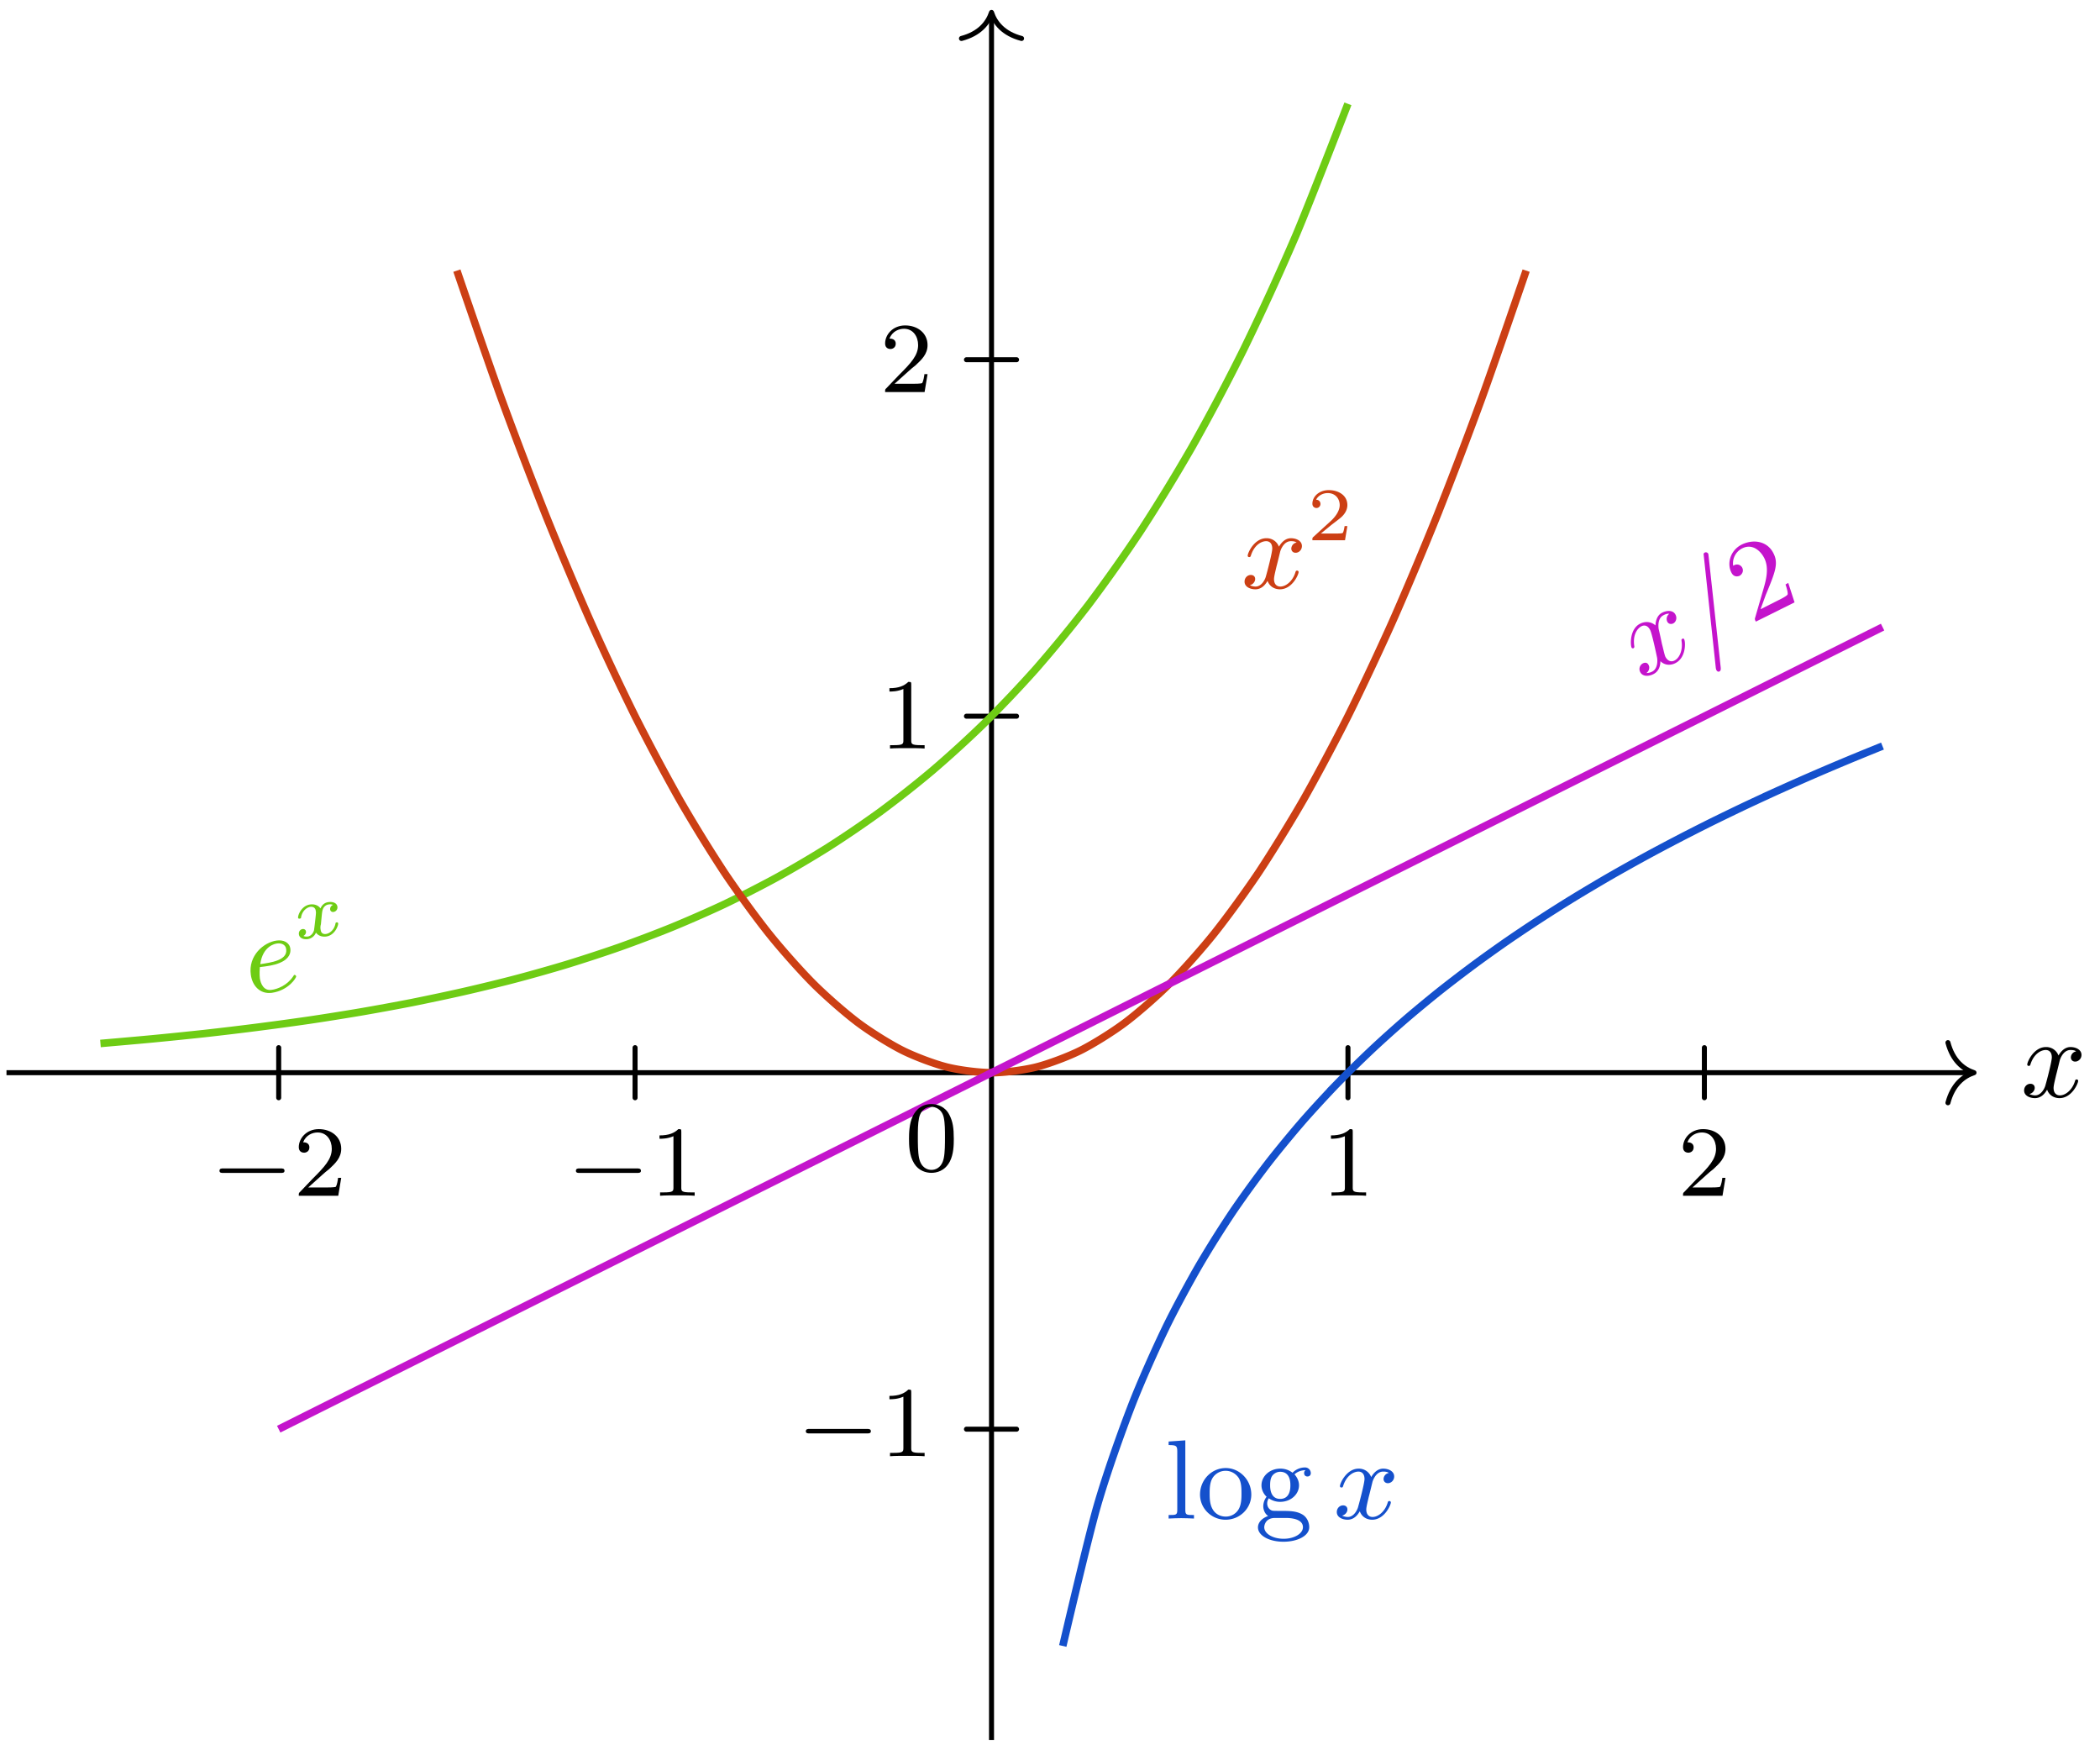 <svg xmlns="http://www.w3.org/2000/svg" xmlns:xlink="http://www.w3.org/1999/xlink" width="222.687" height="186.099" viewBox="0 0 167.015 139.574" version="1.2"><defs><symbol overflow="visible" id="b"><path style="stroke:none" d="m1.656-6.219-1.328.094v.281c.61 0 .688.063.688.5v4.657c0 .406-.094.406-.688.406V0c.422-.016.594-.031 1-.031.422 0 .578.015 1.016.031v-.281c-.594 0-.688 0-.688-.406Zm0 0"/></symbol><symbol overflow="visible" id="c"><path style="stroke:none" d="M4.344-1.906c0-1.172-.938-2.11-2.032-2.11-1.14 0-2.046.954-2.046 2.11 0 1.11.921 2 2.03 2 1.142 0 2.048-.906 2.048-2ZM2.312-.156c-.453 0-.828-.219-1.03-.563-.235-.39-.25-.86-.25-1.265 0-.344 0-.844.218-1.22a1.222 1.222 0 0 1 1.047-.593c.515 0 .875.297 1.062.594.204.375.204.828.204 1.219 0 .328 0 .843-.22 1.234a1.18 1.18 0 0 1-1.03.594Zm0 0"/></symbol><symbol overflow="visible" id="d"><path style="stroke:none" d="M1.125-1.61c.219.141.5.282.906.282.86 0 1.5-.61 1.5-1.313 0-.437-.25-.75-.36-.875.36-.328.782-.328.876-.328-.031.031-.11.078-.11.235 0 .109.063.265.266.265.125 0 .266-.078.266-.265a.457.457 0 0 0-.485-.454c-.25 0-.656.094-.968.422a1.541 1.541 0 0 0-.97-.328c-.858 0-1.5.61-1.5 1.328 0 .454.266.782.407.907a1.262 1.262 0 0 0-.265.75c0 .296.14.625.39.78C.625-.046.266.282.266.704c0 .64.875 1.14 2.03 1.14 1.11 0 2.048-.468 2.048-1.155 0-.375-.172-.766-.5-.985-.5-.312-1.031-.312-1.875-.312-.188 0-.469 0-.547-.016C1.172-.688 1-.922 1-1.203c0-.156.047-.281.125-.406Zm.906.048c-.797 0-.797-.891-.797-1.079 0-.25.016-.546.172-.765a.792.792 0 0 1 .625-.313c.813 0 .813.86.813 1.078 0 .204 0 1.079-.813 1.079Zm.422 1.515c.281 0 1.39.016 1.39.735 0 .515-.702.921-1.53.921-.891 0-1.547-.421-1.547-.921 0-.141.093-.735.859-.735Zm0 0"/></symbol><symbol overflow="visible" id="e"><path style="stroke:none" d="M4.406-3.625a.504.504 0 0 0-.422.484c0 .172.125.329.344.329.25 0 .5-.22.5-.532 0-.422-.453-.625-.875-.625-.531 0-.844.485-.953.672a1.042 1.042 0 0 0-1-.672c-.953 0-1.484 1.156-1.484 1.39 0 .079.062.11.125.11.078 0 .109-.047.125-.11.28-.89.875-1.155 1.218-1.155.266 0 .485.171.485.593 0 .313-.375 1.75-.5 2.188-.063.265-.344.828-.828.828-.188 0-.375-.063-.454-.11.235-.046.422-.265.422-.484 0-.234-.171-.328-.343-.328-.266 0-.5.219-.5.531 0 .438.484.61.859.61.531 0 .828-.422.969-.672.219.594.75.672.984.672.969 0 1.485-1.157 1.485-1.375 0-.047-.032-.11-.11-.11-.11 0-.11.032-.156.172-.203.64-.719 1.094-1.188 1.094-.25 0-.5-.156-.5-.594 0-.203.125-.687.204-1.031.046-.156.28-1.125.296-1.188.11-.328.375-.796.844-.796.156 0 .328.015.453.109Zm0 0"/></symbol><symbol overflow="visible" id="f"><path style="stroke:none" d="M2.313-5.219a.506.506 0 0 0-.157.625c.078.157.266.235.469.14.219-.109.328-.421.188-.687-.188-.39-.688-.359-1.063-.171-.469.234-.531.812-.531 1.015C.859-4.609.406-4.64 0-4.437c-.844.421-.781 1.687-.688 1.89.032.078.094.078.157.063.062-.047.078-.094.062-.172-.14-.922.266-1.422.578-1.578.235-.11.5-.063.688.312.14.281.453 1.735.547 2.188.047.265.047.89-.39 1.109a.909.909 0 0 1-.454.11c.203-.141.281-.438.172-.626-.094-.218-.297-.218-.453-.14A.509.509 0 0 0 0-.594c.203.406.719.344 1.047.172.484-.234.562-.75.562-1.031.454.437.985.266 1.188.156.875-.437.812-1.703.703-1.89-.016-.047-.078-.094-.14-.047-.094.046-.079.078-.063.218.094.672-.156 1.313-.578 1.516-.219.11-.516.078-.719-.313-.078-.187-.172-.656-.266-1a43.033 43.033 0 0 0-.265-1.203c-.047-.343-.032-.89.39-1.093.141-.079.313-.141.454-.11Zm0 0"/></symbol><symbol overflow="visible" id="g"><path style="stroke:none" d="M.766-7.5C.75-7.64.75-7.656.734-7.672c-.046-.094-.171-.125-.25-.094-.125.063-.125.141-.109.157l.969 9.046c.031.125.031.141.047.157.046.093.14.156.234.11.094-.048.125-.126.11-.298Zm0 0"/></symbol><symbol overflow="visible" id="h"><path style="stroke:none" d="m2.984-3.281-.218.125c.046.11.203.61.171.781-.015.11-.562.39-.734.469l-1.422.718.422-1.156c.75-1.797 1.016-2.484.61-3.281C1.359-6.563.28-6.813-.72-6.328c-.922.469-1.187 1.516-.812 2.234.203.407.562.282.64.25.172-.094.36-.344.22-.64a.467.467 0 0 0-.641-.204c-.047.016-.063.016-.079.063a1.324 1.324 0 0 1 .72-1.406c.812-.407 1.468.218 1.75.781.405.797.124 1.781-.048 2.39L.36-.546c-.046.14-.046.156.047.344l3.078-1.531Zm0 0"/></symbol><symbol overflow="visible" id="i"><path style="stroke:none" d="M3.219-1.125H3c-.016.094-.078.484-.156.547-.047.047-.531.047-.625.047h-1.11l.766-.625c.203-.172.734-.547.922-.735.172-.171.422-.484.422-.906 0-.75-.672-1.187-1.485-1.187-.765 0-1.296.515-1.296 1.078 0 .297.25.344.312.344a.32.32 0 0 0 .328-.329c0-.125-.078-.328-.344-.328.141-.297.5-.531.922-.531.625 0 .953.469.953.953 0 .422-.28.86-.687 1.25L.5-.25C.437-.187.437-.187.437 0h2.594Zm0 0"/></symbol><symbol overflow="visible" id="j"><path style="stroke:none" d="M.938-2.203c.546-.063 1.125-.14 1.562-.328.813-.328.906-.828.86-1.14-.063-.5-.563-.72-1.094-.642C1.234-4.171 0-3.109.219-1.592.329-.75.922-.032 1.89-.157 3.219-.344 3.844-1.36 3.828-1.47c-.015-.047-.078-.125-.14-.11-.032 0-.047.016-.11.126-.469.703-1.234 1-1.703 1.062C1.25-.297 1-.875.937-1.312c0-.016-.046-.329 0-.891Zm.03-.235c.204-1.453 1.188-1.624 1.329-1.64.297-.047.687.047.734.453.125.89-1.219 1.063-2.062 1.188Zm0 0"/></symbol><symbol overflow="visible" id="k"><path style="stroke:none" d="M3.031-2.797a.357.357 0 0 0-.234.36.227.227 0 0 0 .265.203.365.365 0 0 0 .313-.422c-.047-.328-.422-.406-.719-.36-.406.047-.578.375-.625.5-.11-.156-.375-.375-.828-.312-.687.094-.984.86-.953 1.062 0 .032.047.079.125.063.094-.016.11-.047.11-.094.078-.516.453-.797.734-.844.297-.03.422.141.437.344.016.063.016.125 0 .313a38.462 38.462 0 0 1-.14 1.203c-.063.234-.25.469-.5.5-.032 0-.188.031-.344-.047.203-.11.219-.297.203-.344C.859-.828.735-.89.609-.875c-.156.016-.328.172-.296.422.046.344.453.422.718.375a.83.83 0 0 0 .64-.516c.157.235.47.36.813.313.688-.094.97-.875.954-1.047-.016-.016-.016-.094-.126-.078-.078.015-.093.062-.093.11-.11.53-.5.78-.75.812-.219.03-.39-.063-.422-.313a.907.907 0 0 1 .015-.453l.079-.813c.03-.234.046-.359.14-.515.063-.094.203-.235.39-.25a.614.614 0 0 1 .36.031Zm0 0"/></symbol><symbol overflow="visible" id="l"><path style="stroke:none" d="M5.563-1.813c.14 0 .312 0 .312-.171 0-.188-.172-.188-.313-.188H1c-.125 0-.297 0-.297.188 0 .171.172.171.297.171Zm0 0"/></symbol><symbol overflow="visible" id="m"><path style="stroke:none" d="M2.25-1.625c.125-.125.453-.39.594-.5.484-.453.953-.89.953-1.61 0-.953-.797-1.562-1.781-1.562-.97 0-1.594.719-1.594 1.438 0 .39.312.437.422.437.172 0 .422-.11.422-.422 0-.406-.407-.406-.5-.406.234-.594.765-.781 1.156-.781.734 0 1.125.625 1.125 1.297 0 .828-.578 1.437-1.531 2.39l-1 1.047C.422-.219.422-.203.422 0h3.14l.235-1.422h-.25c-.016.156-.078.547-.172.703-.047.063-.656.063-.781.063H1.172Zm0 0"/></symbol><symbol overflow="visible" id="n"><path style="stroke:none" d="M2.5-5.078c0-.219-.016-.219-.234-.219-.329.313-.75.5-1.5.5v.266c.218 0 .64 0 1.109-.203v4.078c0 .297-.031.39-.781.39H.812V0c.329-.031 1.016-.031 1.375-.031.36 0 1.047 0 1.376.031v-.266H3.28c-.75 0-.781-.093-.781-.39Zm0 0"/></symbol><symbol overflow="visible" id="o"><path style="stroke:none" d="M3.89-2.547c0-.844-.078-1.36-.343-1.875-.344-.703-1-.875-1.438-.875-1 0-1.375.75-1.484.969C.344-3.75.328-2.953.328-2.547c0 .531.016 1.328.406 1.969.36.594.954.75 1.375.75.391 0 1.063-.125 1.47-.906.296-.579.312-1.297.312-1.813ZM2.11-.062c-.266 0-.813-.126-.985-.954-.094-.453-.094-1.203-.094-1.625 0-.546 0-1.109.094-1.546.172-.813.781-.891.984-.891.266 0 .829.14.985.86.094.437.094 1.046.094 1.577 0 .47 0 1.188-.094 1.641-.172.828-.719.938-.985.938Zm0 0"/></symbol><clipPath id="a"><path d="M76 50h83v89.36H76Zm0 0"/></clipPath></defs><path style="fill:none;stroke-width:.399;stroke-linecap:round;stroke-linejoin:miter;stroke:#000;stroke-opacity:1;stroke-miterlimit:10" d="M-56.691-1.993v3.984M-28.348-1.993v3.984M28.348-1.993v3.984M56.695-1.993v3.984M-1.992-28.348h3.984M-1.992 28.347h3.984M-1.992 56.695h3.984" transform="matrix(1 0 0 -1 78.856 85.3)"/><path style="fill:none;stroke-width:.399;stroke-linecap:butt;stroke-linejoin:miter;stroke:#000;stroke-opacity:1;stroke-miterlimit:10" d="M-78.34 0H77.941" transform="matrix(1 0 0 -1 78.856 85.3)"/><path style="fill:none;stroke-width:.399;stroke-linecap:round;stroke-linejoin:round;stroke:#000;stroke-opacity:1;stroke-miterlimit:10" d="M-2.073 2.39C-1.694.956-.85.28 0 0-.85-.279-1.694-.959-2.073-2.392" transform="matrix(1 0 0 -1 156.995 85.3)"/><path style="fill:none;stroke-width:.399;stroke-linecap:butt;stroke-linejoin:miter;stroke:#000;stroke-opacity:1;stroke-miterlimit:10" d="M0-53.06V84.114" transform="matrix(1 0 0 -1 78.856 85.3)"/><path style="fill:none;stroke-width:.399;stroke-linecap:round;stroke-linejoin:round;stroke:#000;stroke-opacity:1;stroke-miterlimit:10" d="M-2.072 2.39C-1.693.958-.849.278-.002 0c-.847-.277-1.691-.957-2.07-2.39" transform="matrix(0 -1 -1 0 78.856 .987)"/><path style="fill:none;stroke-width:.598;stroke-linecap:butt;stroke-linejoin:miter;stroke:#6ecc14;stroke-opacity:1;stroke-miterlimit:10" d="M-70.867 2.323s2.988.258 4.133.368c1.148.109 2.988.296 4.136.421a255.492 255.492 0 0 1 8.266 1.055c1.148.168 2.988.461 4.133.656 1.148.196 2.988.532 4.136.758 1.145.23 2.985.617 4.133.88 1.145.26 2.985.706 4.133 1.01 1.149.302 2.988.821 4.133 1.173 1.148.351 2.988.953 4.137 1.36 1.144.405 2.984 1.1 4.132 1.57 1.145.468 2.985 1.273 4.133 1.816a95.796 95.796 0 0 1 4.133 2.105 87.724 87.724 0 0 1 4.137 2.434A87.987 87.987 0 0 1-8.86 20.74 87.961 87.961 0 0 1-4.727 24a90.425 90.425 0 0 1 4.133 3.766 99.06 99.06 0 0 1 4.133 4.351 110.07 110.07 0 0 1 4.137 5.043 126.688 126.688 0 0 1 4.133 5.836 142.69 142.69 0 0 1 4.132 6.746 169.861 169.861 0 0 1 4.133 7.813 212.96 212.96 0 0 1 4.137 9.035c1.144 2.703 4.133 10.453 4.133 10.453" transform="matrix(1 0 0 -1 78.856 85.3)"/><path style="fill:none;stroke-width:.598;stroke-linecap:butt;stroke-linejoin:miter;stroke:#cc3f14;stroke-opacity:1;stroke-miterlimit:10" d="M-42.52 63.78s2.559-7.484 3.543-10.187a376.815 376.815 0 0 1 3.543-9.3 290.829 290.829 0 0 1 3.543-8.415 224.356 224.356 0 0 1 3.543-7.531 170.983 170.983 0 0 1 3.543-6.645 123.223 123.223 0 0 1 3.543-5.757c.985-1.473 2.563-3.641 3.547-4.872.98-1.23 2.559-3.003 3.543-3.988.98-.98 2.559-2.36 3.543-3.098.98-.738 2.559-1.722 3.543-2.214C-6.102 1.28-4.527.69-3.543.445-2.559.198-.984-.001 0-.001s2.559.2 3.543.446 2.559.835 3.543 1.328c.984.492 2.562 1.476 3.543 2.215.984.738 2.562 2.117 3.543 3.097.984.985 2.562 2.758 3.543 3.988.984 1.23 2.562 3.399 3.547 4.872.98 1.476 2.558 4.039 3.543 5.757.98 1.723 2.558 4.68 3.543 6.645.98 1.965 2.558 5.316 3.543 7.531.984 2.211 2.558 5.957 3.543 8.414a376.815 376.815 0 0 1 3.543 9.301c.984 2.703 3.543 10.187 3.543 10.187" transform="matrix(1 0 0 -1 78.856 85.3)"/><path style="fill:none;stroke-width:.598;stroke-linecap:butt;stroke-linejoin:miter;stroke:#c414cc;stroke-opacity:1;stroke-miterlimit:10" d="M-56.691-28.348s3.84 1.921 5.312 2.66l5.316 2.656c1.473.738 3.84 1.922 5.313 2.656 1.477.739 3.844 1.922 5.316 2.66l5.317 2.657c1.472.738 3.84 1.921 5.312 2.656l5.317 2.66c1.476.734 3.84 1.918 5.316 2.656 1.473.739 3.84 1.922 5.313 2.657l5.316 2.66C-2.07-1.036.297.148 1.773.886c1.473.738 3.84 1.922 5.313 2.656l5.316 2.66c1.473.735 3.84 1.918 5.313 2.657 1.476.738 3.844 1.918 5.316 2.656l5.317 2.66c1.472.734 3.84 1.918 5.312 2.656l5.317 2.657 5.316 2.66c1.473.734 3.84 1.918 5.312 2.656l5.317 2.656c1.476.738 3.84 1.922 5.316 2.656 1.473.739 3.84 1.922 5.313 2.66 1.476.739 5.316 2.657 5.316 2.657" transform="matrix(1 0 0 -1 78.856 85.3)"/><g clip-path="url(#a)"><path style="fill:none;stroke-width:.598;stroke-linecap:butt;stroke-linejoin:miter;stroke:#1450cc;stroke-opacity:1;stroke-miterlimit:10" d="M5.668-45.587s1.965 8.422 2.719 11.063c.754 2.637 1.96 5.988 2.715 7.949.753 1.965 1.96 4.637 2.714 6.203.754 1.567 1.965 3.785 2.72 5.09a86.626 86.626 0 0 0 2.714 4.312 88.735 88.735 0 0 0 2.719 3.743c.754.976 1.96 2.433 2.715 3.304.753.868 1.96 2.172 2.714 2.957a97 97 0 0 0 2.72 2.68c.753.715 1.96 1.797 2.714 2.45.754.652 1.965 1.652 2.715 2.253a114.82 114.82 0 0 0 2.719 2.086c.754.563 1.96 1.422 2.714 1.945a121.914 121.914 0 0 0 5.434 3.528c.754.46 1.961 1.176 2.715 1.613.754.434 1.965 1.113 2.719 1.524.754.414 1.96 1.054 2.714 1.445.754.394 1.965 1.008 2.72 1.383.753.37 1.96.957 2.714 1.312.754.356 1.961.914 2.715 1.254a201.59 201.59 0 0 0 5.434 2.355c.753.317 2.714 1.11 2.714 1.11" transform="matrix(1 0 0 -1 78.856 85.3)"/></g><g style="fill:#1450cc;fill-opacity:1"><use xlink:href="#b" x="92.614" y="120.755"/><use xlink:href="#c" x="95.173" y="120.755"/><use xlink:href="#d" x="99.781" y="120.755"/></g><use xlink:href="#e" x="106.052" y="120.755" style="fill:#1450cc;fill-opacity:1"/><g style="fill:#c414cc;fill-opacity:1"><use xlink:href="#f" x="130.445" y="54.03"/><use xlink:href="#g" x="135.117" y="51.694"/></g><use xlink:href="#h" x="139.237" y="49.634" style="fill:#c414cc;fill-opacity:1"/><use xlink:href="#e" x="98.715" y="46.768" style="fill:#cc3f14;fill-opacity:1"/><use xlink:href="#i" x="103.939" y="42.959" style="fill:#cc3f14;fill-opacity:1"/><use xlink:href="#j" x="19.73" y="79.106" style="fill:#6ecc14;fill-opacity:1"/><use xlink:href="#k" x="23.459" y="74.753" style="fill:#6ecc14;fill-opacity:1"/><use xlink:href="#l" x="16.753" y="95.085" style="fill:#000;fill-opacity:1"/><use xlink:href="#m" x="23.34" y="95.085" style="fill:#000;fill-opacity:1"/><use xlink:href="#l" x="45.099" y="95.085" style="fill:#000;fill-opacity:1"/><use xlink:href="#n" x="51.685" y="95.085" style="fill:#000;fill-opacity:1"/><use xlink:href="#n" x="105.085" y="95.085" style="fill:#000;fill-opacity:1"/><use xlink:href="#m" x="133.431" y="95.085" style="fill:#000;fill-opacity:1"/><use xlink:href="#l" x="63.386" y="115.799" style="fill:#000;fill-opacity:1"/><use xlink:href="#n" x="69.972" y="115.799" style="fill:#000;fill-opacity:1"/><use xlink:href="#o" x="71.966" y="93.092" style="fill:#000;fill-opacity:1"/><use xlink:href="#n" x="69.972" y="59.522" style="fill:#000;fill-opacity:1"/><use xlink:href="#m" x="69.972" y="31.175" style="fill:#000;fill-opacity:1"/><use xlink:href="#e" x="160.714" y="87.23" style="fill:#000;fill-opacity:1"/></svg>
